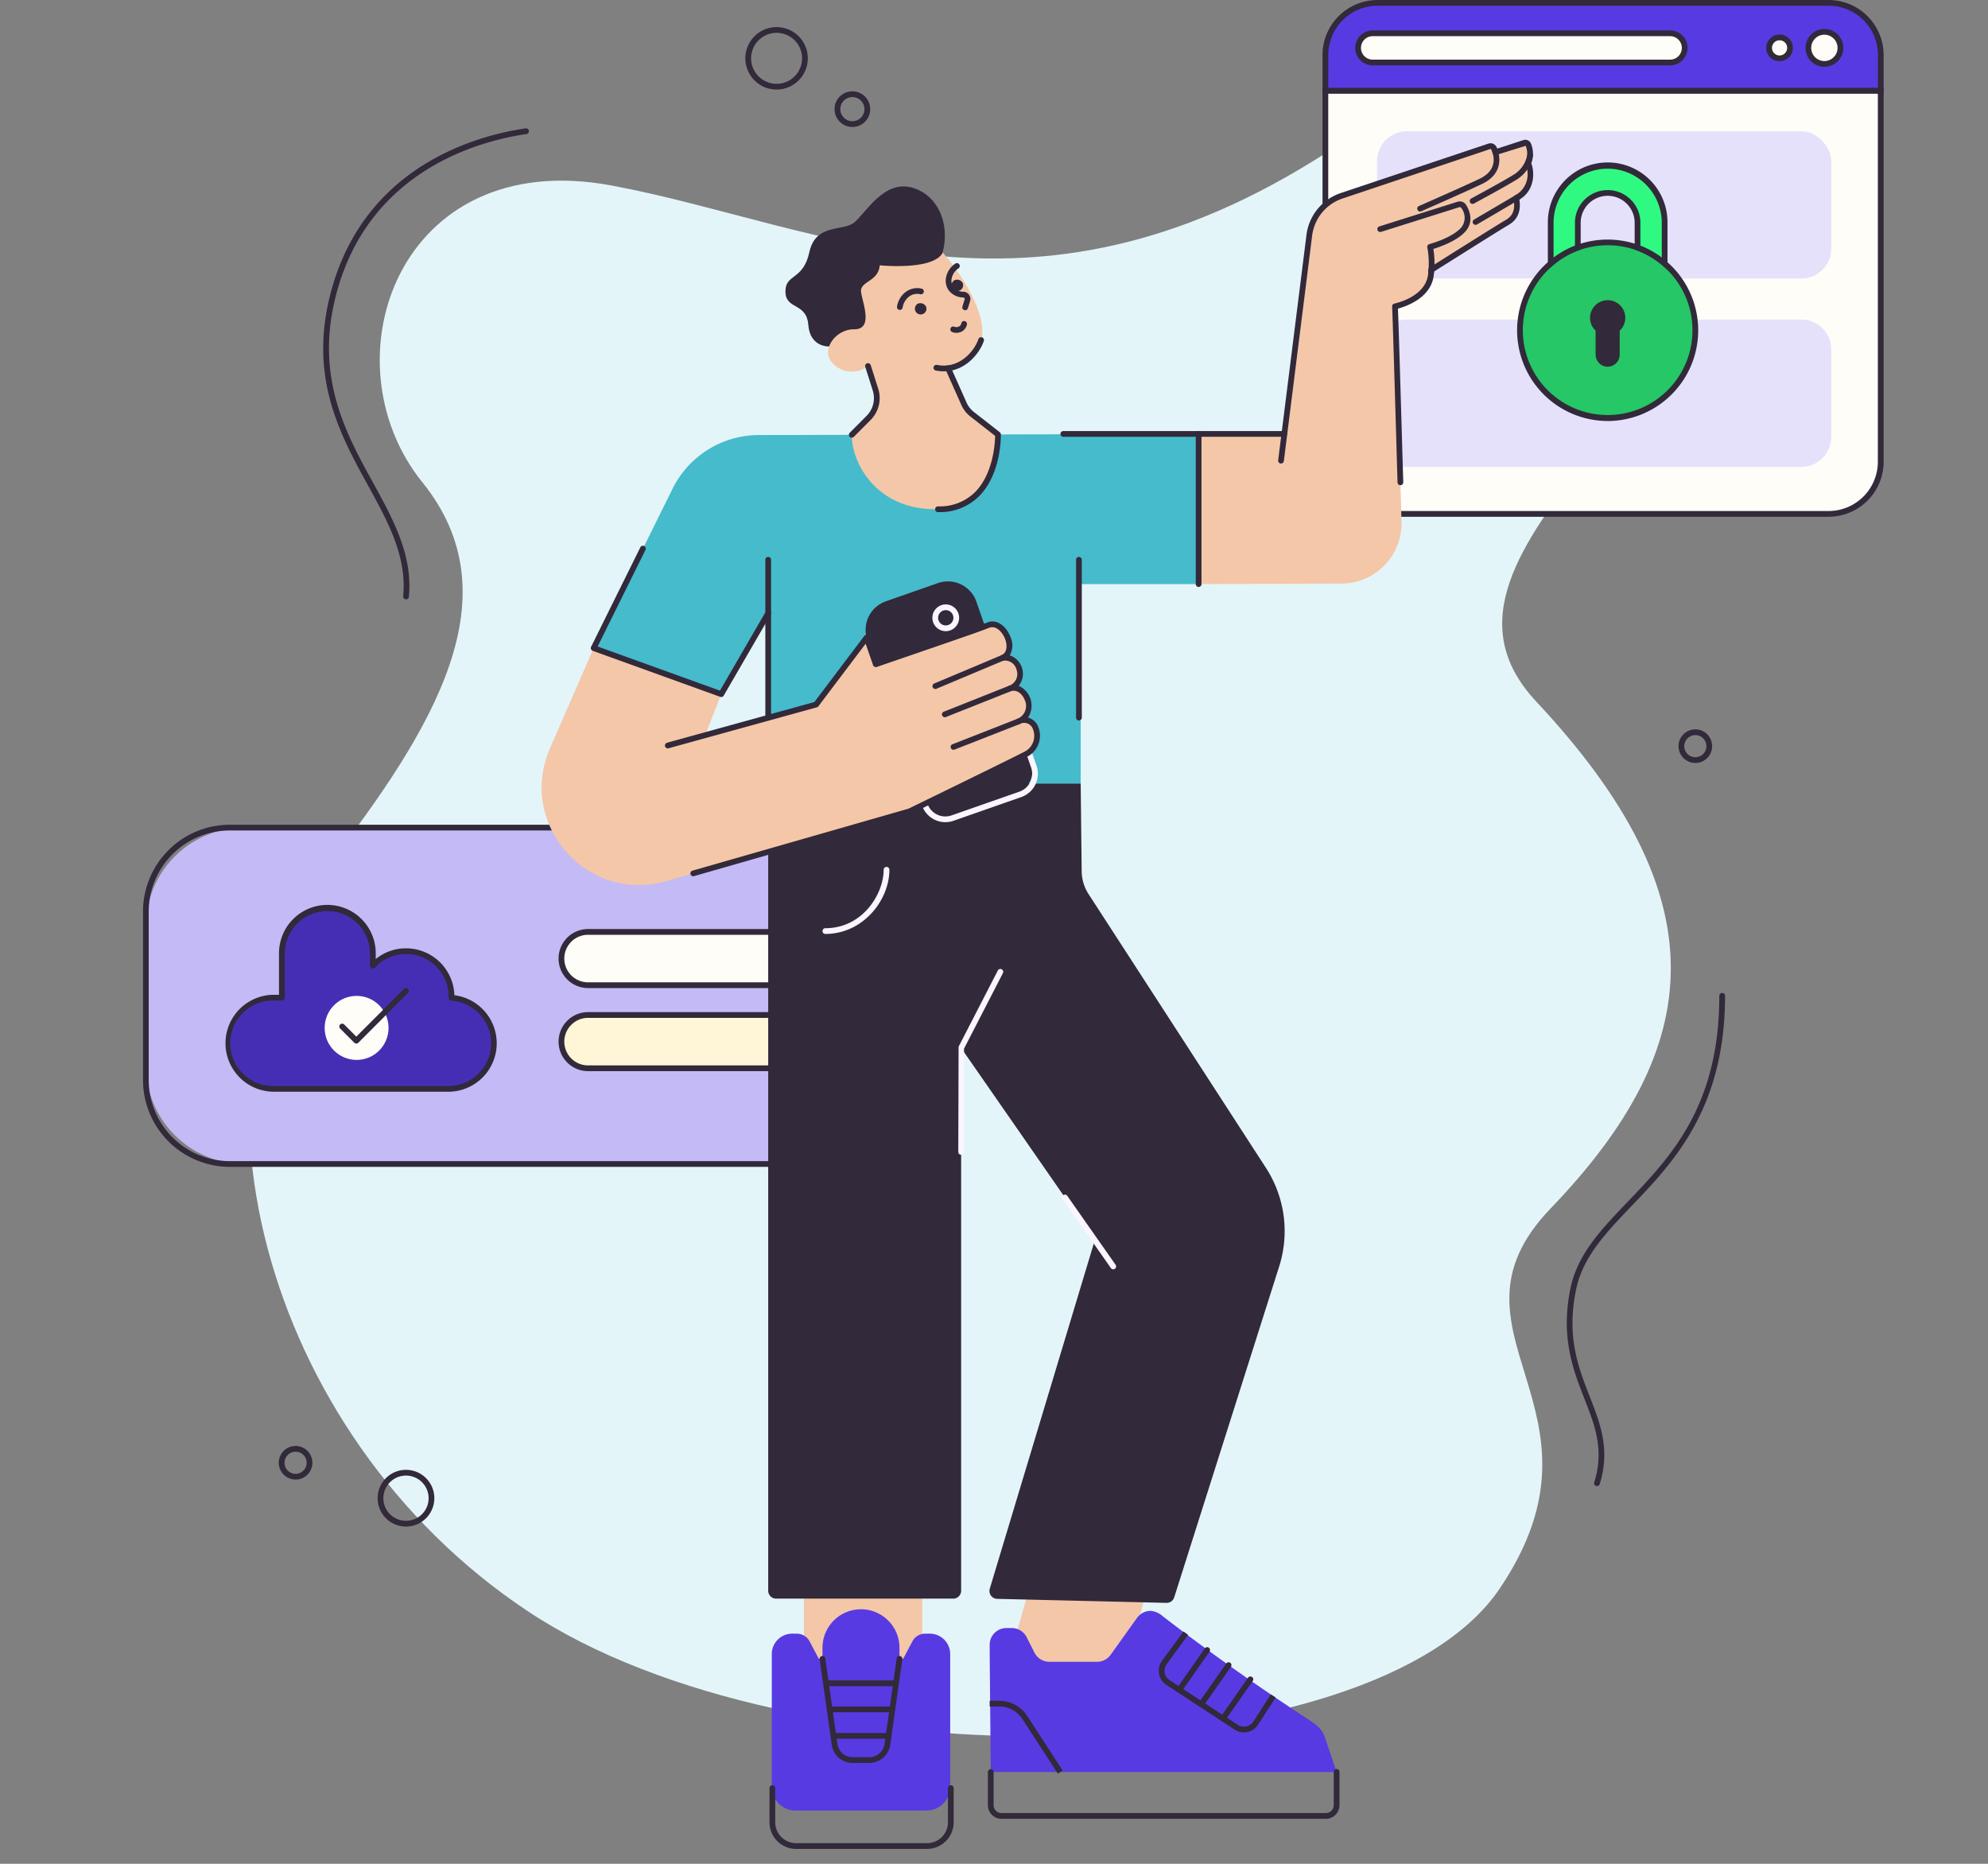 <svg xmlns="http://www.w3.org/2000/svg" xmlns:xlink="http://www.w3.org/1999/xlink" width="400" height="375" viewBox="0 0 400 375">
  <rect x="0" y="0" width="400" height="375" fill="#808080" stroke="none"/>
  <defs>
    <clipPath id="clip-path">
      <rect id="Rectángulo_45322" data-name="Rectángulo 45322" width="400" height="375" transform="translate(1020 24479)" fill="#fff" stroke="#707070" stroke-width="1"/>
    </clipPath>
  </defs>
  <g id="Enmascarar_grupo_143" data-name="Enmascarar grupo 143" transform="translate(-1020 -24479)" clip-path="url(#clip-path)">
    <g id="Grupo_955934" data-name="Grupo 955934" transform="translate(238.561 23931.463)">
      <path id="Trazado_656134" data-name="Trazado 656134" d="M850.461,725.666c22.352-28.763,38.067-55.156,19.666-77.957-19.666-24.367-4.917-67.749,38.059-59.723s85.235,32.8,146.913-8.622c27.608-18.814,56.486-10.457,65.72,7.154,21.608,41.208-56.253,73.591-26.6,105.273,36.9,39.418,34.385,69.286,2.931,102-24.045,25.008,14.209,40.237-10.26,76.5-25.153,37.28-141.885,40.3-195.654,4.488C837.219,838.806,819.421,765.608,850.461,725.666Z" transform="translate(-3.7 -3.127)" fill="#e3f5f8"/>
      <g id="Grupo_955875" data-name="Grupo 955875" transform="translate(810.217 713.475)">
        <path id="Rectángulo_45315" data-name="Rectángulo 45315" d="M19.822,0h109.87a0,0,0,0,1,0,0V67.682a0,0,0,0,1,0,0H19.822A19.822,19.822,0,0,1,0,47.86V19.822A19.822,19.822,0,0,1,19.822,0Z" transform="translate(0.577 0.577)" fill="#c4baf5"/>
        <path id="Trazado_656135" data-name="Trazado 656135" d="M941.062,811.116h-113.4a17.488,17.488,0,0,1-17.448-17.487V759.764a17.488,17.488,0,0,1,17.448-17.486h113.4Zm-113.4-67.683a16.332,16.332,0,0,0-16.3,16.331v33.865a16.332,16.332,0,0,0,16.3,16.331H939.909V743.433Z" transform="translate(-810.217 -742.278)" fill="#32293a"/>
      </g>
      <g id="Grupo_955876" data-name="Grupo 955876" transform="translate(893.839 734.463)">
        <path id="Rectángulo_45316" data-name="Rectángulo 45316" d="M5.361,0H43.33a1.343,1.343,0,0,1,1.343,1.343V9.378a1.343,1.343,0,0,1-1.343,1.343H5.36A5.36,5.36,0,0,1,0,5.361v0A5.361,5.361,0,0,1,5.361,0Z" transform="translate(0.577 0.577)" fill="#fffdf7"/>
        <path id="Trazado_656136" data-name="Trazado 656136" d="M952.264,778.785H914.279a5.938,5.938,0,0,1,0-11.876h37.985a1.92,1.92,0,0,1,1.916,1.92v8.035A1.921,1.921,0,0,1,952.264,778.785Zm-37.985-10.721a4.783,4.783,0,0,0,0,9.566h37.985a.766.766,0,0,0,.764-.765v-8.035a.766.766,0,0,0-.764-.765Z" transform="translate(-908.354 -766.909)" fill="#32293a"/>
      </g>
      <g id="Grupo_955877" data-name="Grupo 955877" transform="translate(893.839 751.182)">
        <path id="Rectángulo_45317" data-name="Rectángulo 45317" d="M5.361,0H43.33a1.343,1.343,0,0,1,1.343,1.343V9.378a1.343,1.343,0,0,1-1.343,1.343H5.36A5.36,5.36,0,0,1,0,5.361v0A5.361,5.361,0,0,1,5.361,0Z" transform="translate(0.577 0.577)" fill="#fff5d7"/>
        <path id="Trazado_656137" data-name="Trazado 656137" d="M952.264,798.4H914.279a5.937,5.937,0,0,1,0-11.875h37.985a1.92,1.92,0,0,1,1.916,1.92v8.034A1.921,1.921,0,0,1,952.264,798.4Zm-37.985-10.72a4.783,4.783,0,0,0,0,9.566h37.985a.766.766,0,0,0,.764-.766V788.45a.766.766,0,0,0-.764-.765Z" transform="translate(-908.354 -786.53)" fill="#32293a"/>
      </g>
      <g id="Grupo_955878" data-name="Grupo 955878" transform="translate(1047.54 565.204)">
        <path id="Trazado_656138" data-name="Trazado 656138" d="M1201.157,568.947v74.64a10.5,10.5,0,0,1-10.481,10.512H1099.89a10.5,10.5,0,0,1-10.481-10.512v-74.64Z" transform="translate(-1088.833 -568.37)" fill="#fffdf7"/>
        <path id="Trazado_656139" data-name="Trazado 656139" d="M1190.576,654.577H1099.79a11.086,11.086,0,0,1-11.057-11.09V568.27h112.9v75.217A11.086,11.086,0,0,1,1190.576,654.577Zm-100.691-85.152v74.063a9.932,9.932,0,0,0,9.9,9.935h90.786a9.931,9.931,0,0,0,9.9-9.935V569.425Z" transform="translate(-1088.733 -568.27)" fill="#32293a"/>
      </g>
      <rect id="Rectángulo_45318" data-name="Rectángulo 45318" width="91.402" height="29.646" rx="6.029" transform="translate(1058.505 573.934)" fill="#e6e1fb"/>
      <path id="Rectángulo_45319" data-name="Rectángulo 45319" d="M6.029,0H85.373A6.029,6.029,0,0,1,91.4,6.029V23.617a6.029,6.029,0,0,1-6.029,6.029H6.03A6.03,6.03,0,0,1,0,23.616V6.029A6.029,6.029,0,0,1,6.029,0Z" transform="translate(1058.505 611.831)" fill="#e6e1fb"/>
      <path id="Trazado_656140" data-name="Trazado 656140" d="M1201.157,558.728v7.153H1089.409v-7.153a10.5,10.5,0,0,1,10.481-10.512h90.787A10.5,10.5,0,0,1,1201.157,558.728Z" transform="translate(-41.294 -0.1)" fill="#583ae2"/>
      <path id="Trazado_656141" data-name="Trazado 656141" d="M1201.633,566.358h-112.9v-7.73a11.086,11.086,0,0,1,11.057-11.09h90.786a11.086,11.086,0,0,1,11.057,11.09ZM1089.885,565.2h110.6v-6.576a9.93,9.93,0,0,0-9.9-9.935H1099.79a9.931,9.931,0,0,0-9.9,9.935Z" transform="translate(-41.194)" fill="#32293a"/>
      <g id="Grupo_955879" data-name="Grupo 955879" transform="translate(1054.13 553.658)">
        <path id="Rectángulo_45320" data-name="Rectángulo 45320" d="M2.937,0H62.762A2.937,2.937,0,0,1,65.7,2.937v0a2.938,2.938,0,0,1-2.938,2.938H2.938A2.938,2.938,0,0,1,0,2.937v0A2.937,2.937,0,0,1,2.937,0Z" transform="translate(0.576 0.577)" fill="#fffdf7"/>
        <path id="Trazado_656142" data-name="Trazado 656142" d="M1159.813,561.75h-59.838a3.515,3.515,0,0,1,0-7.03h59.838a3.515,3.515,0,0,1,0,7.03Zm-59.838-5.875a2.36,2.36,0,0,0,0,4.721h59.838a2.36,2.36,0,0,0,0-4.721Z" transform="translate(-1096.468 -554.72)" fill="#32293a"/>
      </g>
      <g id="Grupo_955880" data-name="Grupo 955880" transform="translate(1144.729 553.365)">
        <path id="Trazado_656143" data-name="Trazado 656143" d="M1203.467,558.281a3.22,3.22,0,1,1,3.22,3.226A3.224,3.224,0,0,1,1203.467,558.281Z" transform="translate(-1202.892 -554.476)" fill="#fffdf7"/>
        <path id="Trazado_656144" data-name="Trazado 656144" d="M1206.588,561.984a3.8,3.8,0,1,1,3.8-3.8A3.8,3.8,0,0,1,1206.588,561.984Zm0-6.454a2.65,2.65,0,1,0,2.643,2.65A2.65,2.65,0,0,0,1206.588,555.531Z" transform="translate(-1202.792 -554.376)" fill="#32293a"/>
      </g>
      <g id="Grupo_955881" data-name="Grupo 955881" transform="translate(1136.837 554.489)">
        <path id="Trazado_656145" data-name="Trazado 656145" d="M1194.206,558.476a2.1,2.1,0,1,1,2.1,2.1A2.1,2.1,0,0,1,1194.206,558.476Z" transform="translate(-1193.63 -555.795)" fill="#fffdf7"/>
        <path id="Trazado_656146" data-name="Trazado 656146" d="M1196.2,561.056a2.68,2.68,0,1,1,2.674-2.68A2.68,2.68,0,0,1,1196.2,561.056Zm0-4.206a1.526,1.526,0,1,0,1.522,1.526A1.525,1.525,0,0,0,1196.2,556.85Z" transform="translate(-1193.53 -555.695)" fill="#32293a"/>
      </g>
      <path id="Trazado_656147" data-name="Trazado 656147" d="M972.533,623.378c-1.65.841-5.672.637-6.02-3.95s-4.548-2.994-4.6-6.677,3.564-2.2,4.81-7.968,6.585-4.156,8.914-5.885,6.086-9.026,12.146-6.983,7.768,9.757,4.733,15.5S980.026,622.7,980.026,622.7Z" transform="translate(-22.436 -6.511)" fill="#32293a"/>
      <g id="Grupo_955888" data-name="Grupo 955888" transform="translate(980.209 864.541)">
        <path id="Trazado_656148" data-name="Trazado 656148" d="M1037.367,939.979h-23.793l5.758-20.413h23.793Z" transform="translate(-1010.286 -919.565)" fill="#f4c7a8"/>
        <path id="Trazado_656149" data-name="Trazado 656149" d="M1010.141,936.408v-1.695a3.347,3.347,0,0,1,3.343-3.35h1.112a3.342,3.342,0,0,1,2.981,1.835l1.577,3.117a3.341,3.341,0,0,0,2.982,1.835h9.619a3.342,3.342,0,0,0,2.717-1.4l5.322-7.44a3.34,3.34,0,0,1,2.716-1.4h0a4.108,4.108,0,0,1,2.458,1.079c9.228,7.121,19.18,14.168,28.843,20.468,1.562,1.018,3.14,2,3.736,3.774l2.394,7.1h-69.589Z" transform="translate(-1009.778 -920.8)" fill="#583ae2"/>
        <g id="Grupo_955882" data-name="Grupo 955882" transform="translate(0 38.956)">
          <path id="Trazado_656150" data-name="Trazado 656150" d="M1077.729,975.265h-65.287a2.733,2.733,0,0,1-2.727-2.733V965.86a.576.576,0,1,1,1.152,0v6.673a1.577,1.577,0,0,0,1.575,1.577h65.287a1.577,1.577,0,0,0,1.574-1.577V965.86a.577.577,0,1,1,1.153,0v6.673A2.733,2.733,0,0,1,1077.729,975.265Z" transform="translate(-1009.715 -965.283)" fill="#32293a"/>
        </g>
        <g id="Grupo_955883" data-name="Grupo 955883" transform="translate(0.362 25.198)">
          <path id="Trazado_656151" data-name="Trazado 656151" d="M1023.856,963.787l-7.119-10.949a5.574,5.574,0,0,0-4.687-2.546h-1.91v-1.155h1.91a6.726,6.726,0,0,1,5.654,3.071l7.118,10.949Z" transform="translate(-1010.14 -949.137)" fill="#32293a"/>
        </g>
        <g id="Grupo_955884" data-name="Grupo 955884" transform="translate(34.382 11.246)">
          <path id="Trazado_656152" data-name="Trazado 656152" d="M1067.194,953.084a3.361,3.361,0,0,1-1.848-.555L1051.6,943.52a3.4,3.4,0,0,1-.879-4.853l4.318-5.9.93.683-4.318,5.9a2.248,2.248,0,0,0,.579,3.2l13.744,9.009a2.236,2.236,0,0,0,3.106-.659l3.536-5.47.965.628-3.535,5.471a3.4,3.4,0,0,1-2.853,1.551Z" transform="translate(-1050.064 -932.763)" fill="#32293a"/>
        </g>
        <g id="Grupo_955885" data-name="Grupo 955885" transform="translate(38.155 14.407)">
          <path id="Trazado_656153" data-name="Trazado 656153" d="M1060.553,937.149l-5.383,7.683Z" transform="translate(-1054.593 -936.573)" fill="#ffcc38"/>
          <path id="Trazado_656154" data-name="Trazado 656154" d="M1055.07,945.31a.572.572,0,0,1-.332-.1.579.579,0,0,1-.141-.8l5.385-7.683a.576.576,0,1,1,.942.663l-5.385,7.683A.572.572,0,0,1,1055.07,945.31Z" transform="translate(-1054.493 -936.473)" fill="#32293a"/>
        </g>
        <g id="Grupo_955886" data-name="Grupo 955886" transform="translate(42.468 17.449)">
          <path id="Trazado_656155" data-name="Trazado 656155" d="M1065.614,940.72l-5.384,7.683Z" transform="translate(-1059.654 -940.143)" fill="#ffcc38"/>
          <path id="Trazado_656156" data-name="Trazado 656156" d="M1060.13,948.881a.571.571,0,0,1-.332-.106.577.577,0,0,1-.139-.8l5.383-7.683a.576.576,0,1,1,.942.663l-5.382,7.683A.575.575,0,0,1,1060.13,948.881Z" transform="translate(-1059.555 -940.043)" fill="#32293a"/>
        </g>
        <g id="Grupo_955887" data-name="Grupo 955887" transform="translate(46.861 20.307)">
          <path id="Trazado_656157" data-name="Trazado 656157" d="M1070.77,944.074l-5.384,7.683Z" transform="translate(-1064.81 -943.497)" fill="#ffcc38"/>
          <path id="Trazado_656158" data-name="Trazado 656158" d="M1065.286,952.234a.577.577,0,0,1-.471-.909l5.383-7.683a.576.576,0,1,1,.943.663l-5.383,7.682A.574.574,0,0,1,1065.286,952.234Z" transform="translate(-1064.71 -943.397)" fill="#32293a"/>
        </g>
      </g>
      <g id="Grupo_955894" data-name="Grupo 955894" transform="translate(936.268 864.947)">
        <rect id="Rectángulo_45321" data-name="Rectángulo 45321" width="23.793" height="24.881" transform="translate(6.935)" fill="#f4c7a8"/>
        <path id="Trazado_656159" data-name="Trazado 656159" d="M990.479,933.283h-.927a2.912,2.912,0,0,0-2.572,1.551l-1.865,3.518H968.156l-1.866-3.518a2.911,2.911,0,0,0-2.572-1.551h-.926a4.111,4.111,0,0,0-4.108,4.117v26.7a4.771,4.771,0,0,0,4.766,4.777H989.82a4.771,4.771,0,0,0,4.766-4.777V937.4A4.11,4.11,0,0,0,990.479,933.283Z" transform="translate(-958.227 -922)" fill="#583ae2"/>
        <path id="Trazado_656160" data-name="Trazado 656160" d="M970.661,937.5v-2.215a7.753,7.753,0,0,1,7.746-7.762h0a7.754,7.754,0,0,1,7.746,7.762V937.5Z" transform="translate(-959.999 -921.148)" fill="#583ae2"/>
        <g id="Grupo_955889" data-name="Grupo 955889" transform="translate(10.086 15.775)">
          <path id="Trazado_656161" data-name="Trazado 656161" d="M986.152,939.232l-2.434,17.217A3.661,3.661,0,0,1,980.1,959.6h-3.378a3.662,3.662,0,0,1-3.623-3.153l-2.434-17.217Z" transform="translate(-970.085 -938.655)" fill="#583ae2"/>
          <path id="Trazado_656162" data-name="Trazado 656162" d="M979.995,960.08h-3.378a4.258,4.258,0,0,1-4.192-3.65l-2.434-17.217a.575.575,0,1,1,1.139-.162l2.434,17.217a3.1,3.1,0,0,0,3.053,2.657h3.378a3.1,3.1,0,0,0,3.054-2.657l2.433-17.217a.575.575,0,1,1,1.139.162l-2.433,17.217A4.258,4.258,0,0,1,979.995,960.08Z" transform="translate(-969.985 -938.555)" fill="#32293a"/>
        </g>
        <g id="Grupo_955890" data-name="Grupo 955890" transform="translate(11.02 20.696)">
          <path id="Trazado_656163" data-name="Trazado 656163" d="M971.758,945.008h0Z" transform="translate(-971.181 -944.43)" fill="#ffcc38"/>
          <path id="Trazado_656164" data-name="Trazado 656164" d="M985.518,945.484H971.657a.577.577,0,0,1,0-1.155h13.861a.577.577,0,0,1,0,1.155Z" transform="translate(-971.081 -944.33)" fill="#32293a"/>
        </g>
        <g id="Grupo_955891" data-name="Grupo 955891" transform="translate(12.283 25.95)">
          <path id="Trazado_656165" data-name="Trazado 656165" d="M973.239,951.174h0Z" transform="translate(-972.663 -950.596)" fill="#ffcc38"/>
          <path id="Trazado_656166" data-name="Trazado 656166" d="M984.476,951.651H973.139a.578.578,0,0,1,0-1.155h11.337a.578.578,0,0,1,0,1.155Z" transform="translate(-972.563 -950.496)" fill="#32293a"/>
        </g>
        <g id="Grupo_955892" data-name="Grupo 955892" transform="translate(12.802 31.276)">
          <path id="Trazado_656167" data-name="Trazado 656167" d="M973.848,957.424h0Z" transform="translate(-973.272 -956.847)" fill="#ffcc38"/>
          <path id="Trazado_656168" data-name="Trazado 656168" d="M984.047,957.9h-10.3a.577.577,0,0,1,0-1.155h10.3a.577.577,0,0,1,0,1.155Z" transform="translate(-973.172 -956.747)" fill="#32293a"/>
        </g>
        <g id="Grupo_955893" data-name="Grupo 955893" transform="translate(0 41.785)">
          <path id="Trazado_656169" data-name="Trazado 656169" d="M989.861,981.886H963.491a5.353,5.353,0,0,1-5.343-5.353v-6.876a.576.576,0,1,1,1.152,0v6.876a4.2,4.2,0,0,0,4.191,4.2h26.371a4.2,4.2,0,0,0,4.191-4.2v-6.876a.576.576,0,1,1,1.152,0v6.876A5.353,5.353,0,0,1,989.861,981.886Z" transform="translate(-958.148 -969.08)" fill="#32293a"/>
        </g>
      </g>
      <path id="Trazado_656170" data-name="Trazado 656170" d="M957.841,732.531V894.953a1.589,1.589,0,0,0,1.587,1.591h35.645a1.59,1.59,0,0,0,1.588-1.591v-109.2l26.881,38.713-21.117,70.073a1.59,1.59,0,0,0,1.482,2.05l34.073.81a1.588,1.588,0,0,0,1.551-1.109l21.128-66.607a23.406,23.406,0,0,0-2.665-19.8l-35.7-55.1a8.584,8.584,0,0,1-1.38-4.573l-.2-17.683Z" transform="translate(-21.834 -27.361)" fill="#32293a"/>
      <path id="Trazado_656171" data-name="Trazado 656171" d="M1059.479,639.821h17.209l5.067-40.013a9.583,9.583,0,0,1,6.442-7.881l29.775-9.971a.754.754,0,0,1,.954.454l.27.735,5.8-1.894a.67.67,0,0,1,.816.365,5.01,5.01,0,0,1-.024,3.8c1.651,2.832-.66,6.084-2.157,6.946.431,2.094.062,3.83-1.817,4.918s-15.609,9.709-15.609,9.709c.444,3.293-5.419,6.786-7.221,7.176.141,2.851.867,27.752,1.315,43.287a12.123,12.123,0,0,1-12.063,12.483l-28.762.106Z" transform="translate(-36.867 -4.982)" fill="#f4c7a8"/>
      <g id="Grupo_955895" data-name="Grupo 955895" transform="translate(1038.611 575.66)">
        <path id="Trazado_656172" data-name="Trazado 656172" d="M1102.852,650.04a.578.578,0,0,1-.576-.561c-.626-21.579-.992-33.486-1.085-35.388a.575.575,0,0,1,.453-.592c.717-.156,7.007-1.668,6.81-6.733a.573.573,0,0,1,.268-.511c.55-.347,13.459-8.5,15.324-9.578,1.5-.867,1.976-2.194,1.542-4.3a.578.578,0,0,1,.313-.636,4.8,4.8,0,0,0,2.15-6.175.577.577,0,0,1-.019-.464,4.527,4.527,0,0,0,.034-3.348l-5.915,1.843a.576.576,0,0,1-.72-.351l-.269-.735a.18.18,0,0,0-.226-.107l-29.781,9.974a9.058,9.058,0,0,0-6.053,7.406l-5.7,45.391a.575.575,0,1,1-1.142-.144l5.7-45.392a10.217,10.217,0,0,1,6.828-8.356l29.778-9.972a1.338,1.338,0,0,1,1.677.8l.078.216,5.276-1.723a1.242,1.242,0,0,1,1.518.676,5.513,5.513,0,0,1,.073,4.015c.718,1.8.69,5.492-2.394,7.277.365,2.344-.365,4.06-2.173,5.106-1.7.984-13.092,8.169-15.012,9.382-.036,5.1-5.477,6.976-7.249,7.452.121,2.964.478,14.7,1.067,34.936a.577.577,0,0,1-.559.594Z" transform="translate(-1078.255 -580.541)" fill="#32293a"/>
      </g>
      <path id="Trazado_656173" data-name="Trazado 656173" d="M932.5,661.027l-15.877,32.064,25.67,9.267,9.449-16.3v34.267h62.87V680.21h23.736V649.993l-88.512.229A19.406,19.406,0,0,0,932.5,661.027Z" transform="translate(-15.738 -15.153)" fill="#45bbcc"/>
      <path id="Trazado_656174" data-name="Trazado 656174" d="M976.743,643.841c0,5.84,5.037,14.978,16.847,14.978s12.748-9.414,12.579-15.047l-4.7-3.456a6.786,6.786,0,0,1-2.187-2.728l-3.127-7.092s7.709-1.489,6.8-8.525-7.9-14.792-7.9-14.792c-1.893,3.67-12.684,2.558-12.684,2.558-.286,3.4-4.114,3.146-3.745,5.471s2.484,7.434-1.428,7.408-6.87,4.5-4.191,6.928a5.257,5.257,0,0,0,7,.463c.338,1.213.817,2.906,1.256,4.451a6.8,6.8,0,0,1-1.79,6.72Z" transform="translate(-23.925 -8.821)" fill="#f4c7a8"/>
      <path id="Trazado_656175" data-name="Trazado 656175" d="M1010.408,728.214l-10.5,3.674a6.056,6.056,0,0,1-7.718-3.731l-11.007-31.591a6.076,6.076,0,0,1,3.723-7.735l10.5-3.674a6.058,6.058,0,0,1,7.719,3.732l11.007,31.591A6.075,6.075,0,0,1,1010.408,728.214Z" transform="translate(-25.236 -20.304)" fill="#32293a"/>
      <g id="Grupo_955896" data-name="Grupo 955896" transform="translate(966.931 698.365)">
        <path id="Trazado_656176" data-name="Trazado 656176" d="M998.855,739.141a4.972,4.972,0,0,1-4.69-3.335.576.576,0,1,1,1.088-.38,3.807,3.807,0,0,0,4.854,2.347l13.656-4.779a3.825,3.825,0,0,0,2.342-4.865l-.982-2.815a.576.576,0,1,1,1.088-.38l.982,2.816a4.975,4.975,0,0,1-3.05,6.334l-13.656,4.779A4.951,4.951,0,0,1,998.855,739.141Z" transform="translate(-994.133 -724.545)" fill="#faf5ff"/>
      </g>
      <path id="Trazado_656177" data-name="Trazado 656177" d="M914.808,699.741l-8.784,20.14c-6.643,15.23,7.413,31.332,23.359,26.758l48.975-14.051s21.32-10.372,23.572-11.579c3.582-1.921,2.292-8.12-1.616-6.52,4.01-1.767,1.459-7.662-1.744-6.624,3.609-1.363,2.011-6.745-1.506-6.156,3.171-1.353.379-7.578-2.623-6.661.039.078-22.856,7.94-22.856,7.94l-1.86-5.338L959.561,711.1l-22.31,6.162,3.228-8.256Z" transform="translate(-13.921 -21.804)" fill="#f4c7a8"/>
      <g id="Grupo_955897" data-name="Grupo 955897" transform="translate(915.214 672.576)">
        <path id="Trazado_656178" data-name="Trazado 656178" d="M939.157,745.547a.577.577,0,0,1-.158-1.132l43.5-12.482c.119-.068,21.243-10.345,23.458-11.533a3.58,3.58,0,0,0,1.5-4.559,1.851,1.851,0,0,0-2.629-.919.577.577,0,0,1-.449-1.063,2.788,2.788,0,0,0,1.478-3.759c-.453-1.194-1.561-2.191-2.814-1.787a.577.577,0,0,1-.381-1.089,2.485,2.485,0,0,0,1.568-3.12,2.426,2.426,0,0,0-2.775-1.927.57.57,0,0,1-.648-.407.576.576,0,0,1,.328-.693c1.245-.532,1.2-2.057.787-3.2-.532-1.461-1.815-2.751-3.016-2.377l-.013-.04c-1.037.489-5.182,1.916-22.825,7.975a.576.576,0,0,1-.73-.357l-1.5-4.321-9.513,12.593a.584.584,0,0,1-.307.209L934.168,719.8a.578.578,0,0,1-.306-1.114l29.662-8.193,10.044-13.3a.583.583,0,0,1,.549-.222.576.576,0,0,1,.454.38l1.67,4.8c8.743-3,21.414-7.377,22.222-7.713a.618.618,0,0,1,.112-.048c1.939-.586,3.731,1.148,4.434,3.086a4.06,4.06,0,0,1-.175,3.627,3.911,3.911,0,0,1,1.8,6.132,4.371,4.371,0,0,1,1.87,6.393,2.962,2.962,0,0,1,2,1.715,4.765,4.765,0,0,1-2,6.067c-2.236,1.2-22.721,11.167-23.593,11.59l-43.6,12.517A.554.554,0,0,1,939.157,745.547Z" transform="translate(-933.439 -694.28)" fill="#32293a"/>
      </g>
      <g id="Grupo_955898" data-name="Grupo 955898" transform="translate(969.051 679.329)">
        <path id="Trazado_656179" data-name="Trazado 656179" d="M997.2,709.039a.578.578,0,0,1-.223-1.109l13.515-5.68a.576.576,0,0,1,.446,1.063l-13.515,5.681A.584.584,0,0,1,997.2,709.039Z" transform="translate(-996.621 -702.205)" fill="#32293a"/>
      </g>
      <g id="Grupo_955899" data-name="Grupo 955899" transform="translate(970.971 685.483)">
        <path id="Trazado_656180" data-name="Trazado 656180" d="M999.45,715.79a.577.577,0,0,1-.212-1.114l13.1-5.207a.577.577,0,0,1,.424,1.073l-13.1,5.207A.562.562,0,0,1,999.45,715.79Z" transform="translate(-998.875 -709.427)" fill="#32293a"/>
      </g>
      <g id="Grupo_955900" data-name="Grupo 955900" transform="translate(972.71 692.108)">
        <path id="Trazado_656181" data-name="Trazado 656181" d="M1001.491,723.493a.578.578,0,0,1-.21-1.115l13.108-5.136a.576.576,0,0,1,.419,1.074l-13.107,5.137A.569.569,0,0,1,1001.491,723.493Z" transform="translate(-1000.915 -717.202)" fill="#32293a"/>
      </g>
      <g id="Grupo_955901" data-name="Grupo 955901" transform="translate(935.431 659.59)">
        <path id="Trazado_656182" data-name="Trazado 656182" d="M957.741,711.951a.576.576,0,0,1-.576-.577V679.618a.576.576,0,1,1,1.152,0v31.757A.577.577,0,0,1,957.741,711.951Z" transform="translate(-957.165 -679.04)" fill="#32293a"/>
      </g>
      <g id="Grupo_955902" data-name="Grupo 955902" transform="translate(997.952 659.59)">
        <path id="Trazado_656183" data-name="Trazado 656183" d="M1031.115,711.951a.577.577,0,0,1-.577-.577V679.618a.576.576,0,1,1,1.153,0v31.757A.577.577,0,0,1,1031.115,711.951Z" transform="translate(-1030.538 -679.04)" fill="#32293a"/>
      </g>
      <g id="Grupo_955903" data-name="Grupo 955903" transform="translate(900.311 657.354)">
        <path id="Trazado_656184" data-name="Trazado 656184" d="M942.2,706.843a.581.581,0,0,1-.2-.034l-25.671-9.267a.576.576,0,0,1-.32-.8l9.906-20.006a.576.576,0,1,1,1.031.513l-9.62,19.426,24.612,8.885,9.207-15.886a.577.577,0,0,1,1,.58l-9.449,16.3A.578.578,0,0,1,942.2,706.843Z" transform="translate(-915.95 -676.416)" fill="#32293a"/>
      </g>
      <g id="Grupo_955904" data-name="Grupo 955904" transform="translate(1066.599 577.089)">
        <path id="Trazado_656185" data-name="Trazado 656185" d="M1111.676,595.224a.578.578,0,0,1-.232-1.106c2.641-1.16,9.107-4.013,12.153-5.457,3.477-1.649,3.068-4.249,2.515-5.654a.576.576,0,1,1,1.072-.423c.44,1.117,1.519,4.935-3.095,7.12-3.059,1.45-9.537,4.309-12.182,5.472A.584.584,0,0,1,1111.676,595.224Z" transform="translate(-1111.101 -582.218)" fill="#32293a"/>
      </g>
      <g id="Grupo_955905" data-name="Grupo 955905" transform="translate(1077.153 578.194)">
        <path id="Trazado_656186" data-name="Trazado 656186" d="M1124.063,593.883a.578.578,0,0,1-.274-1.086c2.413-1.307,6.7-3.65,8.322-4.658a5.921,5.921,0,0,0,2.96-4.155.575.575,0,1,1,1.131.215,7.145,7.145,0,0,1-3.482,4.921c-1.645,1.023-5.958,3.379-8.381,4.693A.584.584,0,0,1,1124.063,593.883Z" transform="translate(-1123.486 -583.515)" fill="#32293a"/>
      </g>
      <g id="Grupo_955906" data-name="Grupo 955906" transform="translate(1077.757 586.585)">
        <path id="Trazado_656187" data-name="Trazado 656187" d="M1124.772,599.556a.577.577,0,0,1-.291-1.075l8.574-5.038a.576.576,0,1,1,.582.994l-8.573,5.039A.576.576,0,0,1,1124.772,599.556Z" transform="translate(-1124.196 -593.362)" fill="#32293a"/>
      </g>
      <g id="Grupo_955907" data-name="Grupo 955907" transform="translate(1058.564 588.049)">
        <path id="Trazado_656188" data-name="Trazado 656188" d="M1112.489,610.08a.548.548,0,0,1-.065,0,.576.576,0,0,1-.509-.637,16.9,16.9,0,0,0-.186-5.1.579.579,0,0,1,.42-.658c.047-.013,4.709-1.275,6.486-3.427a3.193,3.193,0,0,0-.066-3.84.357.357,0,0,0-.406-.16l-15.743,4.967a.577.577,0,0,1-.348-1.1l15.743-4.966a1.5,1.5,0,0,1,1.737.662c1.142,1.881,1.131,3.768-.03,5.173-1.658,2.007-5.242,3.252-6.574,3.661a17.729,17.729,0,0,1,.11,4.918A.577.577,0,0,1,1112.489,610.08Z" transform="translate(-1101.671 -595.081)" fill="#32293a"/>
      </g>
      <g id="Grupo_955908" data-name="Grupo 955908" transform="translate(1022.035 634.263)">
        <path id="Trazado_656189" data-name="Trazado 656189" d="M1059.378,680.687a.577.577,0,0,1-.576-.578V649.893a.577.577,0,0,1,.576-.577h17.211a.577.577,0,0,1,0,1.155h-16.634v29.638A.577.577,0,0,1,1059.378,680.687Z" transform="translate(-1058.802 -649.316)" fill="#32293a"/>
      </g>
      <g id="Grupo_955909" data-name="Grupo 955909" transform="translate(994.815 634.263)">
        <path id="Trazado_656190" data-name="Trazado 656190" d="M1054.653,650.471h-27.22a.577.577,0,0,1,0-1.155h27.22a.577.577,0,0,1,0,1.155Z" transform="translate(-1026.857 -649.316)" fill="#32293a"/>
      </g>
      <g id="Grupo_955910" data-name="Grupo 955910" transform="translate(974.251 742.507)">
        <path id="Trazado_656191" data-name="Trazado 656191" d="M1003.3,813.722a.577.577,0,0,1-.576-.577l.064-21.171,7.884-15.313a.576.576,0,1,1,1.023.529l-7.819,15.188v20.767A.577.577,0,0,1,1003.3,813.722Z" transform="translate(-1002.723 -776.349)" fill="#faf5ff"/>
      </g>
      <g id="Grupo_955911" data-name="Grupo 955911" transform="translate(995.14 787.904)">
        <path id="Trazado_656192" data-name="Trazado 656192" d="M1037.525,844.643a.575.575,0,0,1-.471-.246l-9.711-13.864a.576.576,0,1,1,.942-.663L1038,843.734a.578.578,0,0,1-.472.909Z" transform="translate(-1027.238 -829.625)" fill="#faf5ff"/>
      </g>
      <g id="Grupo_955912" data-name="Grupo 955912" transform="translate(946.932 721.961)">
        <path id="Trazado_656193" data-name="Trazado 656193" d="M971.238,765.723a.577.577,0,0,1,0-1.155c7.553,0,11.73-6.95,11.73-11.755a.576.576,0,1,1,1.152,0C984.12,758.92,978.83,765.723,971.238,765.723Z" transform="translate(-970.662 -752.237)" fill="#faf5ff"/>
      </g>
      <g id="Grupo_955913" data-name="Grupo 955913" transform="translate(969.051 669.145)">
        <path id="Trazado_656194" data-name="Trazado 656194" d="M999.306,695.636a2.691,2.691,0,1,1,2.687-2.691A2.691,2.691,0,0,1,999.306,695.636Zm0-4.228a1.537,1.537,0,1,0,1.534,1.537A1.537,1.537,0,0,0,999.306,691.408Z" transform="translate(-996.621 -690.253)" fill="#faf5ff"/>
      </g>
      <g id="Grupo_955914" data-name="Grupo 955914" transform="translate(971.727 600.478)">
        <path id="Trazado_656195" data-name="Trazado 656195" d="M1003.67,619.148a.569.569,0,0,1-.17-.026.576.576,0,0,1-.38-.721l.44-1.43a.306.306,0,0,0-.042-.268.27.27,0,0,0-.206-.12,3.774,3.774,0,0,1-2.912-1.385,3.349,3.349,0,0,1-.572-2.658,4.307,4.307,0,0,1,1.877-2.787.577.577,0,0,1,.608.981,3.16,3.16,0,0,0-1.354,2.021,2.2,2.2,0,0,0,.365,1.753,2.734,2.734,0,0,0,2.061.923,1.42,1.42,0,0,1,1.081.617,1.455,1.455,0,0,1,.193,1.263l-.44,1.43A.577.577,0,0,1,1003.67,619.148Z" transform="translate(-999.761 -609.667)" fill="#32293a"/>
      </g>
      <g id="Grupo_955915" data-name="Grupo 955915" transform="translate(969.273 615.4)">
        <path id="Trazado_656196" data-name="Trazado 656196" d="M998.944,634.029a8.251,8.251,0,0,1-1.6-.159.577.577,0,0,1,.222-1.133c4.462.879,7.49-2.7,8.34-5.17a.576.576,0,1,1,1.088.377C1006.123,630.476,1003.248,634.029,998.944,634.029Z" transform="translate(-996.881 -627.179)" fill="#32293a"/>
      </g>
      <g id="Grupo_955916" data-name="Grupo 955916" transform="translate(961.919 605.51)">
        <path id="Trazado_656197" data-name="Trazado 656197" d="M988.828,619.963a.549.549,0,0,1-.083-.006.576.576,0,0,1-.487-.653,4.528,4.528,0,0,1,1.864-3.045,3.849,3.849,0,0,1,3.1-.583.577.577,0,0,1-.25,1.126,2.715,2.715,0,0,0-2.2.406,3.41,3.41,0,0,0-1.379,2.259A.575.575,0,0,1,988.828,619.963Z" transform="translate(-988.251 -615.573)" fill="#32293a"/>
      </g>
      <path id="Trazado_656198" data-name="Trazado 656198" d="M994.75,619.833a1.161,1.161,0,1,1-1.716-.585A1.3,1.3,0,0,1,994.75,619.833Z" transform="translate(-26.971 -10.584)" fill="#32293a"/>
      <path id="Trazado_656199" data-name="Trazado 656199" d="M1003.415,614.28a1.161,1.161,0,1,1-1.716-.585A1.3,1.3,0,0,1,1003.415,614.28Z" transform="translate(-28.253 -9.763)" fill="#32293a"/>
      <g id="Grupo_955917" data-name="Grupo 955917" transform="translate(972.638 612.128)">
        <path id="Trazado_656200" data-name="Trazado 656200" d="M1002.073,625.717a2.349,2.349,0,0,1-.883-.172.577.577,0,0,1,.433-1.069,1.153,1.153,0,0,0,.973-.04.88.88,0,0,0,.456-.629.571.571,0,0,1,.676-.457.577.577,0,0,1,.456.676,2.034,2.034,0,0,1-1.038,1.425A2.261,2.261,0,0,1,1002.073,625.717Z" transform="translate(-1000.831 -623.339)" fill="#32293a"/>
      </g>
      <g id="Grupo_955918" data-name="Grupo 955918" transform="translate(952.243 620.608)">
        <path id="Trazado_656201" data-name="Trazado 656201" d="M977.47,648.281a.578.578,0,0,1-.407-.986l3.381-3.394a5.066,5.066,0,0,0,1.245-5.13l-1.5-4.727a.576.576,0,1,1,1.1-.35l1.5,4.727a6.222,6.222,0,0,1-1.526,6.3l-3.382,3.395A.577.577,0,0,1,977.47,648.281Z" transform="translate(-976.895 -633.291)" fill="#32293a"/>
      </g>
      <g id="Grupo_955919" data-name="Grupo 955919" transform="translate(969.595 621.097)">
        <path id="Trazado_656202" data-name="Trazado 656202" d="M997.836,663.344h0a.577.577,0,0,1,0-1.155h0a10.075,10.075,0,0,0,7.515-2.926c3.641-3.725,3.955-9.906,3.98-11.263l-4.969-3.88a6.185,6.185,0,0,1-1.837-2.351l-3.156-7.091a.576.576,0,1,1,1.051-.47l3.157,7.091a5.045,5.045,0,0,0,1.493,1.91l5.193,4.055a.576.576,0,0,1,.222.443c.007.318.113,7.838-4.309,12.364A11.19,11.19,0,0,1,997.836,663.344Z" transform="translate(-997.259 -633.866)" fill="#32293a"/>
      </g>
      <g id="Grupo_955923" data-name="Grupo 955923" transform="translate(1086.696 580.319)">
        <g id="Grupo_955920" data-name="Grupo 955920" transform="translate(0 15.414)">
          <path id="Trazado_656203" data-name="Trazado 656203" d="M1170.648,622.452a17.643,17.643,0,1,1-29.1-13.431,17.433,17.433,0,0,1,5.452-3.2,17.734,17.734,0,0,1,12.017,0,17.433,17.433,0,0,1,5.452,3.2A17.624,17.624,0,0,1,1170.648,622.452Z" transform="translate(-1134.786 -604.198)" fill="#25c766"/>
          <path id="Trazado_656204" data-name="Trazado 656204" d="M1152.9,640.612a18.26,18.26,0,0,1-11.835-32.13,17.938,17.938,0,0,1,5.631-3.3,18.381,18.381,0,0,1,12.408,0,17.947,17.947,0,0,1,5.633,3.308,18.259,18.259,0,0,1-11.837,32.127Zm0-35.364a17.051,17.051,0,0,0-5.813,1.015,16.755,16.755,0,0,0-5.271,3.1,17.068,17.068,0,1,0,22.17,0,16.763,16.763,0,0,0-5.273-3.1A17.072,17.072,0,0,0,1152.9,605.248Z" transform="translate(-1134.686 -604.099)" fill="#32293a"/>
        </g>
        <g id="Grupo_955921" data-name="Grupo 955921" transform="translate(6.182)">
          <path id="Trazado_656205" data-name="Trazado 656205" d="M1165.538,598.161v8.185a17.434,17.434,0,0,0-5.452-3.2v-4.983a6.009,6.009,0,1,0-12.017,0v4.983a17.432,17.432,0,0,0-5.452,3.2v-8.185a11.46,11.46,0,1,1,22.92,0Z" transform="translate(-1142.041 -586.109)" fill="#2ff980"/>
          <path id="Trazado_656206" data-name="Trazado 656206" d="M1166.014,607.506l-.953-.824a16.764,16.764,0,0,0-5.27-3.1l-.381-.138v-5.388a5.432,5.432,0,1,0-10.864,0v5.388l-.381.138a16.773,16.773,0,0,0-5.271,3.1l-.953.822v-9.445a12.037,12.037,0,1,1,24.073,0Zm-12.037-20.343a10.9,10.9,0,0,0-10.885,10.9v6.979a17.875,17.875,0,0,1,4.3-2.4v-4.583a6.585,6.585,0,1,1,13.17,0v4.583a17.854,17.854,0,0,1,4.3,2.4v-6.979A10.9,10.9,0,0,0,1153.978,587.164Z" transform="translate(-1141.941 -586.009)" fill="#32293a"/>
        </g>
        <g id="Grupo_955922" data-name="Grupo 955922" transform="translate(14.672 27.597)">
          <path id="Trazado_656207" data-name="Trazado 656207" d="M1158.522,622.049a2.978,2.978,0,0,1-1.128,2.341v5.074a1.845,1.845,0,0,1-3.151,1.311,1.868,1.868,0,0,1-.54-1.311v-5.082a2.975,2.975,0,1,1,4.819-2.333Z" transform="translate(-1152.005 -618.496)" fill="#32293a"/>
          <path id="Trazado_656208" data-name="Trazado 656208" d="M1155.451,631.794a2.412,2.412,0,0,1-1.715-.71,2.455,2.455,0,0,1-.71-1.72v-4.819a3.544,3.544,0,1,1,4.843.009v4.81A2.427,2.427,0,0,1,1155.451,631.794Zm0-12.244a2.4,2.4,0,0,0-1.488,4.282.577.577,0,0,1,.215.45v5.082a1.289,1.289,0,0,0,.372.9,1.27,1.27,0,0,0,2.168-.9V624.29a.578.578,0,0,1,.217-.452,2.4,2.4,0,0,0-1.484-4.288Z" transform="translate(-1151.905 -618.396)" fill="#32293a"/>
        </g>
      </g>
      <g id="Grupo_955926" data-name="Grupo 955926" transform="translate(826.639 729.678)">
        <g id="Grupo_955924" data-name="Grupo 955924">
          <path id="Trazado_656209" data-name="Trazado 656209" d="M875.25,780.012V779.8a9.141,9.141,0,0,0-15.834-6.261v-2.394a9.155,9.155,0,1,0-18.31,0v8.835H839.32a9.175,9.175,0,0,0,0,18.35h35.3a9.17,9.17,0,0,0,.635-18.318Z" transform="translate(-829.589 -761.393)" fill="#462eb4"/>
          <path id="Trazado_656210" data-name="Trazado 656210" d="M874.516,798.807h-35.3a9.752,9.752,0,0,1,0-19.5h1.211v-8.257a9.731,9.731,0,1,1,19.461,0v1.068a9.594,9.594,0,0,1,6.1-2.165,9.751,9.751,0,0,1,9.725,9.44,9.748,9.748,0,0,1-1.2,19.418Zm-35.3-18.35a8.6,8.6,0,0,0,0,17.2h35.3a8.593,8.593,0,0,0,.595-17.165.575.575,0,0,1-.536-.575V779.7A8.6,8.6,0,0,0,866,771.1a8.485,8.485,0,0,0-6.259,2.731.576.576,0,0,1-1-.394v-2.394a8.578,8.578,0,1,0-17.157,0v8.835a.576.576,0,0,1-.576.577Z" transform="translate(-829.489 -761.293)" fill="#32293a"/>
        </g>
        <ellipse id="Elipse_5646" data-name="Elipse 5646" cx="6.428" cy="6.442" rx="6.428" ry="6.442" transform="translate(20.122 18.233)" fill="#fffdf7"/>
        <g id="Grupo_955925" data-name="Grupo 955925" transform="translate(23.073 16.642)">
          <path id="Trazado_656211" data-name="Trazado 656211" d="M859.987,792.007a.579.579,0,0,1-.408-.169l-2.843-2.85a.576.576,0,0,1,.814-.816l2.437,2.442,9.6-9.619a.577.577,0,0,1,.815.816l-10.005,10.027A.577.577,0,0,1,859.987,792.007Z" transform="translate(-856.567 -780.824)" fill="#32293a"/>
        </g>
      </g>
      <g id="Grupo_955927" data-name="Grupo 955927" transform="translate(1096.691 747.316)">
        <path id="Trazado_656212" data-name="Trazado 656212" d="M1152.485,881.223a.6.6,0,0,1-.171-.026.579.579,0,0,1-.379-.723c2.034-6.568.176-11.327-1.976-16.837-2.254-5.771-4.808-12.313-2.838-22.06,1.413-6.984,6.117-11.894,11.562-17.58,8.634-9.016,18.42-19.234,18.42-41.428a.576.576,0,1,1,1.152,0c0,22.658-10.391,33.509-18.742,42.227-5.321,5.556-9.916,10.355-11.262,17.01-1.9,9.414.477,15.512,2.781,21.411,2.139,5.474,4.157,10.644,2.005,17.6A.578.578,0,0,1,1152.485,881.223Z" transform="translate(-1146.416 -781.993)" fill="#32293a"/>
      </g>
      <g id="Grupo_955928" data-name="Grupo 955928" transform="translate(846.471 573.355)">
        <path id="Trazado_656213" data-name="Trazado 656213" d="M869.431,672.61l-.055,0a.578.578,0,0,1-.519-.629c.758-8.025-3.062-14.982-7.108-22.349-5.658-10.3-12.069-21.975-7.339-39.214,6.942-25.3,29.657-31.208,39.1-32.571a.577.577,0,0,1,.163,1.142c-9.22,1.332-31.393,7.09-38.154,31.736-4.606,16.787,1.685,28.244,7.238,38.352,4.134,7.526,8.039,14.634,7.246,23.013A.578.578,0,0,1,869.431,672.61Z" transform="translate(-852.764 -577.837)" fill="#32293a"/>
      </g>
      <g id="Grupo_955929" data-name="Grupo 955929" transform="translate(931.438 552.989)">
        <path id="Trazado_656214" data-name="Trazado 656214" d="M958.748,566.5a6.283,6.283,0,1,1,6.268-6.283A6.283,6.283,0,0,1,958.748,566.5Zm0-11.41a5.128,5.128,0,1,0,5.115,5.128A5.128,5.128,0,0,0,958.748,555.09Z" transform="translate(-952.479 -553.935)" fill="#32293a"/>
      </g>
      <g id="Grupo_955930" data-name="Grupo 955930" transform="translate(949.375 565.913)">
        <path id="Trazado_656215" data-name="Trazado 656215" d="M977.106,576.272a3.585,3.585,0,1,1,3.577-3.586A3.586,3.586,0,0,1,977.106,576.272Zm0-6.016a2.43,2.43,0,1,0,2.425,2.43A2.431,2.431,0,0,0,977.106,570.257Z" transform="translate(-973.529 -569.102)" fill="#32293a"/>
      </g>
      <g id="Grupo_955931" data-name="Grupo 955931" transform="translate(857.444 843.272)">
        <path id="Trazado_656216" data-name="Trazado 656216" d="M871.335,906.014a5.705,5.705,0,1,1,5.693-5.706A5.706,5.706,0,0,1,871.335,906.014Zm0-10.256a4.551,4.551,0,1,0,4.541,4.55A4.55,4.55,0,0,0,871.335,895.759Z" transform="translate(-865.642 -894.604)" fill="#32293a"/>
      </g>
      <g id="Grupo_955932" data-name="Grupo 955932" transform="translate(837.548 838.47)">
        <path id="Trazado_656217" data-name="Trazado 656217" d="M845.663,895.726a3.379,3.379,0,1,1,3.372-3.378A3.378,3.378,0,0,1,845.663,895.726Zm0-5.6a2.224,2.224,0,1,0,2.22,2.224A2.224,2.224,0,0,0,845.663,890.124Z" transform="translate(-842.292 -888.969)" fill="#32293a"/>
      </g>
      <g id="Grupo_955933" data-name="Grupo 955933" transform="translate(1119.187 694.287)">
        <path id="Trazado_656218" data-name="Trazado 656218" d="M1176.188,726.516a3.379,3.379,0,1,1,3.372-3.379A3.379,3.379,0,0,1,1176.188,726.516Zm0-5.6a2.224,2.224,0,1,0,2.22,2.223A2.224,2.224,0,0,0,1176.188,720.914Z" transform="translate(-1172.817 -719.759)" fill="#32293a"/>
      </g>
    </g>
  </g>
</svg>
